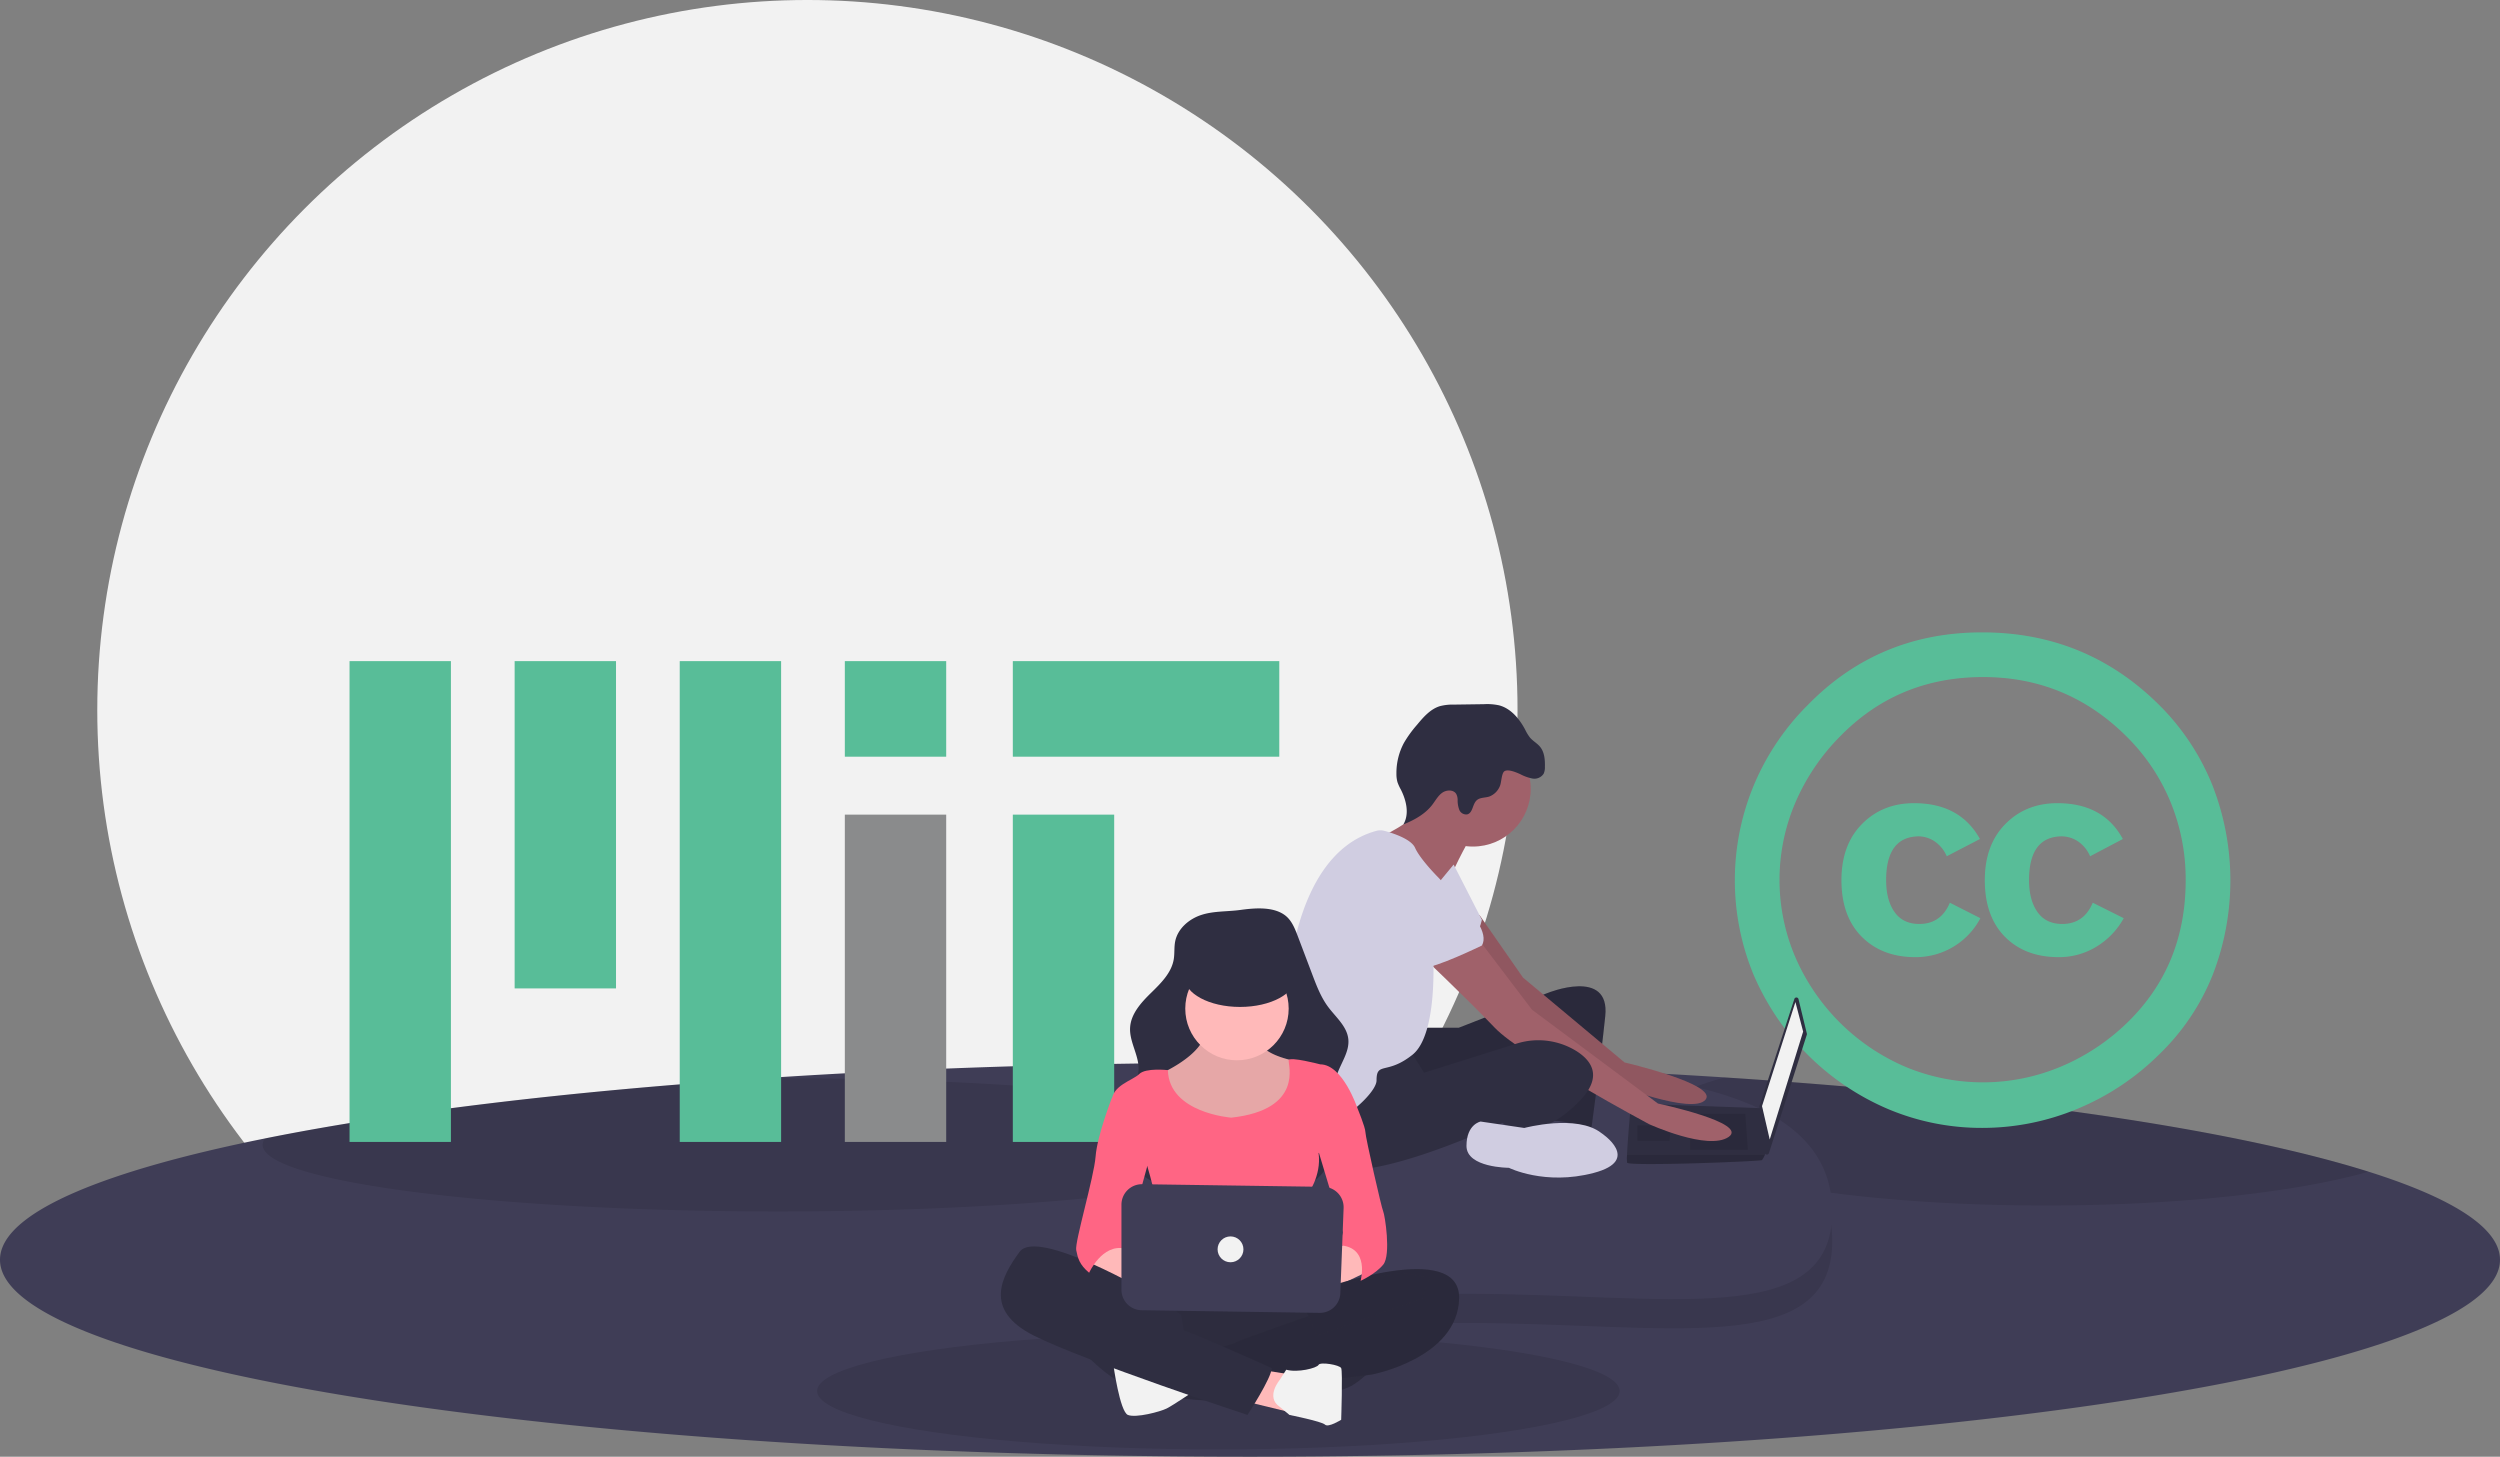 <svg height="598.997" viewBox="0 0 1028 598.997" width="1028" xmlns="http://www.w3.org/2000/svg"><rect x="0" y="0" width="1028" height="598.997" fill="#808080" stroke="none"/><circle cx="332.005" cy="292.004" fill="#f2f2f2" r="292.004"/><path d="m1114 668.499a13.69 13.69 0 0 1 -.17 2.12c-7.14 43.76-234.46 78.88-513.83 78.88s-506.69-35.12-513.83-78.88a13.675 13.675 0 0 1 -.17-2.12c0-.2 0-.41.02-.61 0-.11.01-.21.01-.32a.489.489 0 0 0 .01-.12c.04-.45.1-.88.18-1.32 3.26-17.89 43.35-34.33 108.74-47.5 53.48-10.77 123.89-19.36 204.93-24.76 61.5-4.1 129.12-6.37 200.11-6.37 57.12 0 112.06 1.47 163.38 4.17h.02q16.11.855 31.74 1.87c71.33 4.62 134.63 11.69 185.63 20.54 31.37 5.45 58.1 11.58 79.19 18.22h.01c32.46 10.23 51.6 21.7 53.81 33.83.08.44.14.87.18 1.32a.487.487 0 0 0 .01.12c0 .11.01.21.01.32.02.2.02.41.02.61z" fill="#3f3d56" transform="translate(-86 -150.501)"/><ellipse cx="501" cy="571.997" opacity=".1" rx="165" ry="24"/><path d="m1059.96 632.299c-5.77 1.65-12.27 3.18-19.4 4.58-29.36 5.78-69.42 9.33-113.53 9.33-49.28 0-93.45-4.43-123.38-11.44-24.84-5.82-39.88-13.39-39.88-21.7 0-7.3 11.64-14.06 31.37-19.53 71.33 4.62 134.63 11.69 185.63 20.54 31.37 5.45 58.1 11.58 79.19 18.22z" opacity=".1" transform="translate(-86 -150.501)"/><path d="m618 621.249c0 15.13-94.92 27.4-212 27.4s-212-12.27-212-27.4a4.372 4.372 0 0 1 .96-2.62c53.48-10.77 123.89-19.36 204.93-24.76q3.045-.015 6.11-.01c117.08-0 212 12.26 212 27.39z" opacity=".1" transform="translate(-86 -150.501)"/><path d="m416.472 334.975h41.685v134.584h-41.685z" fill="#58bd98"/><path d="m279.506 271.851h41.685v197.708h-41.685z" fill="#58bd98"/><path d="m143.73 271.851h41.685v197.708h-41.685z" fill="#58bd98"/><path d="m211.618 271.851h41.685v134.584h-41.685z" fill="#58bd98"/><path d="m347.393 271.851h41.685v39.303h-41.685z" fill="#58bd98"/><path d="m347.393 334.975h41.685v134.584h-41.685z" fill="#8a8b8c"/><path d="m416.472 271.851h109.573v39.303h-109.573z" fill="#58bd98"/><path d="m901.062 410.53q42.748 0 72.774 29.839a97.983 97.983 0 0 1 21.832 32.838 107.346 107.346 0 0 1 .096 78.409 93.533 93.533 0 0 1 -21.739 32.294 104.704 104.704 0 0 1 -33.841 22.561 101.425 101.425 0 0 1 -39.114 7.823 99.015 99.015 0 0 1 -38.662-7.734 104.845 104.845 0 0 1 -55.399-55.396 101.764 101.764 0 0 1 .089-77.594 102.307 102.307 0 0 1 22.469-33.386q29.109-29.648 71.497-29.655zm.369 18.377q-34.93 0-58.768 24.379a87.595 87.595 0 0 0 -18.466 27.381 80.789 80.789 0 0 0 0 63.311 86.249 86.249 0 0 0 45.577 45.31 82.687 82.687 0 0 0 63.41-.089 87.995 87.995 0 0 0 27.741-18.374q23.831-23.287 23.828-58.405a83.659 83.659 0 0 0 -6.186-32.02 81.465 81.465 0 0 0 -18.002-26.929q-24.576-24.562-59.134-24.564zm-1.277 66.591-13.649 7.097a14.006 14.006 0 0 0 -5.365-6.368 12.087 12.087 0 0 0 -5.916-1.818q-13.64 0-13.646 18.011 0 8.186 3.454 13.095 3.458 4.914 10.192 4.916 8.916 0 12.557-8.733l12.551 6.368a29.99 29.99 0 0 1 -26.745 16.012q-13.644 0-22.016-8.37-8.367-8.367-8.367-23.284 0-14.557 8.46-23.105 8.458-8.549 21.38-8.552 18.927-.01 27.111 14.732zm58.765 0-13.465 7.097a13.992 13.992 0 0 0 -5.368-6.368 12.373 12.373 0 0 0 -6.094-1.818q-13.644 0-13.649 18.011 0 8.186 3.458 13.095 3.453 4.914 10.192 4.916 8.907 0 12.548-8.733l12.735 6.368a31.277 31.277 0 0 1 -11.274 11.736 29.398 29.398 0 0 1 -15.464 4.276q-13.831 0-22.099-8.37-8.291-8.367-8.284-23.284 0-14.557 8.463-23.105 8.453-8.549 21.373-8.552 18.922-.01 26.929 14.732z" fill="#58bd98" transform="translate(-86 -150.501)"/><path d="m839.417 660.837c0 48.737-67.934 33.663-151.113 33.663s-150.104 15.075-150.104-33.663 67.925-59.337 151.104-59.337 150.113 10.6 150.113 59.337z" opacity=".1" transform="translate(-86 -150.501)"/><path d="m839.417 648.837c0 48.737-67.934 33.663-151.113 33.663s-150.104 15.075-150.104-33.663 67.925-59.337 151.104-59.337 150.113 10.6 150.113 59.337z" fill="#3f3d56" transform="translate(-86 -150.501)"/><path d="m825.542 561.343 3.434 14.164a.885.885 0 0 1 -.017.478l-15.575 48.673a.885.885 0 0 1 -1.722-.17l-2.155-18.961a.885.885 0 0 1 .038-.374l14.297-43.876a.885.885 0 0 1 1.701.066z" fill="#2f2e41" transform="translate(-86 -150.501)"/><path d="m738.278 412.038 3.171 12.152-13.738 44.382-3.17-13.737z" fill="#f2f2f2"/><path d="m755.064 628.584c.528 1.585 54.949-.528 55.477-1.057a11.469 11.469 0 0 0 1.162-2.113c.497-1.057.951-2.113.951-2.113l-2.113-17.108-53.892-1.913s-1.347 14.498-1.622 21.134a15.853 15.853 0 0 0 .037 3.17z" fill="#2f2e41" transform="translate(-86 -150.501)"/><path d="m717.673 458.005 1.056 14.794h-23.776v-14.794z" opacity=".1"/><path d="m687.028 462.76.142-.028-.67 6.368h-13.209v-6.34z" opacity=".1"/><path d="m755.064 628.584c.528 1.585 54.949-.528 55.477-1.057a11.469 11.469 0 0 0 1.162-2.113h-56.677a15.853 15.853 0 0 0 .037 3.17z" opacity=".1" transform="translate(-86 -150.501)"/><path d="m671.055 573.106h14.794l36.457-14.266s25.889-10.567 23.776 9.51-5.812 47.024-5.812 47.024-11.624-5.284-17.964-3.698-2.113-32.23-2.113-32.23-51.779 24.833-56.534 21.663-5.812-25.361-5.812-25.361z" fill="#2f2e41" transform="translate(-86 -150.501)"/><path d="m671.055 573.106h14.794l36.457-14.266s25.889-10.567 23.776 9.51-5.812 47.024-5.812 47.024-11.624-5.284-17.964-3.698-2.113-32.23-2.113-32.23-51.779 24.833-56.534 21.663-5.812-25.361-5.812-25.361z" opacity=".1" transform="translate(-86 -150.501)"/><path d="m694.363 526.777 17.904 25.723 41.74 34.871s38.57 8.982 33.286 15.322-37.513-6.34-37.513-6.34-48.08-34.871-49.665-37.513-19.021-27.474-19.021-27.474z" fill="#a0616a" transform="translate(-86 -150.501)"/><path d="m694.363 526.777 17.904 25.723 41.74 34.871s38.57 8.982 33.286 15.322-37.513-6.34-37.513-6.34-48.08-34.871-49.665-37.513-19.021-27.474-19.021-27.474z" opacity=".1" transform="translate(-86 -150.501)"/><circle cx="605.661" cy="324.331" fill="#a0616a" r="23.776"/><g transform="translate(-86 -150.501)"><path d="m690.076 495.967s-7.925 13.737-9.51 21.134-23.776-14.794-23.776-14.794l-2.906-7.661s20.87-9.775 19.285-17.7 16.907 19.021 16.907 19.021z" fill="#a0616a"/><path d="m683.736 506.005 11.624 22.719s-2.642 11.095-6.869 12.152-22.191-13.737-22.191-13.737z" fill="#d0cde1"/><path d="m694.303 537.178 21.663 28.531 51.779 38.57s37.513 7.925 29.06 13.737-32.758-5.284-32.758-5.284-52.307-28.003-63.403-39.627-31.701-31.173-31.701-31.173z" fill="#a0616a"/><path d="m665.244 581.56 6.34 10.039 37.839-11.905a29.751 29.751 0 0 1 24.771 2.989c6.604 4.161 10.831 10.765 1.321 20.54-19.021 19.549-31.701 8.982-31.701 8.982s-63.931 30.116-74.498 15.322-11.095-22.191-11.095-22.191 40.683-25.361 47.024-23.776z" fill="#2f2e41"/><path d="m744.497 616.432s16.907 11.095-3.17 16.379-34.871-2.113-34.871-2.113-17.436 0-17.436-8.982 5.812-10.039 5.812-10.039l17.964 2.642s21.663-5.812 31.701 2.113z" fill="#d0cde1"/><path d="m711.166 468.851a17.728 17.728 0 0 0 4.982 1.785 4.548 4.548 0 0 0 4.595-1.969 6.181 6.181 0 0 0 .522-2.795c.064-2.901-.146-6.038-1.985-8.283-1.17-1.429-2.878-2.33-4.089-3.724a17.598 17.598 0 0 1 -2.067-3.378c-2.356-4.424-5.843-8.676-10.69-9.951a23.183 23.183 0 0 0 -6.24-.477l-12.206.172a21.251 21.251 0 0 0 -5.872.632c-3.929 1.188-6.789 4.492-9.409 7.651a47.851 47.851 0 0 0 -5.396 7.448 26.133 26.133 0 0 0 -3.098 12.804 11.98 11.98 0 0 0 .439 3.388 18.801 18.801 0 0 0 1.332 2.925c2.289 4.496 3.648 10.112 1.07 14.449 4.478-1.829 8.909-4.228 11.863-8.058 1.321-1.714 2.358-3.72 4.119-4.977s4.631-1.367 5.761.479a5.163 5.163 0 0 1 .583 2.418 11.084 11.084 0 0 0 .668 4.081 3.058 3.058 0 0 0 3.322 1.896c2.3-.648 2.08-4.179 3.852-5.782 1.346-1.218 3.422-.985 5.15-1.538a7.643 7.643 0 0 0 4.387-4.321c.655-1.468.645-5.31 1.884-6.105 1.553-.997 5.085.588 6.525 1.23z" fill="#2f2e41"/><path d="m651.996 492.139a6.271 6.271 0 0 1 3.264.008c3.392.911 10.995 3.321 12.625 6.989 2.113 4.755 9.51 12.152 9.51 12.152s10.039 10.039 7.925 16.907-10.039 14.794-10.039 14.794 2.113 32.758-8.454 41.212-14.794 2.642-14.794 10.567-32.758 32.758-39.098 17.436c0 0 3.17-28.531 2.113-38.57-1.041-9.894.483-71.624 36.947-81.495z" fill="#d0cde1"/><path d="m668.942 505.477s32.23 23.776 26.418 33.815c0 0-19.549 9.51-23.776 8.982s-20.606-19.021-24.833-20.606-6.34-30.116 22.191-22.191z" fill="#d0cde1"/><path d="m579.811 526.783c-5.013 1.693-9.554 5.652-10.58 10.843-.476 2.406-.184 4.907-.585 7.327-.929 5.612-5.334 9.897-9.396 13.878s-8.258 8.606-8.555 14.286c-.325 6.22 4.186 12.047 3.406 18.226-.907 7.179-8.489 11.831-10.364 18.82-1.252 4.667.282 9.694 2.805 13.815 4.809 7.852 13.028 13.183 21.781 16.041s18.075 3.459 27.282 3.556c11.211.117 23.383-.845 31.806-8.244a25.48 25.48 0 0 0 8.459-16.588c.8-8.571-2.777-17.426-.31-25.673 1.553-5.19 5.447-9.93 4.866-15.316-.568-5.266-5.168-8.999-8.323-13.253-2.946-3.972-4.734-8.663-6.486-13.288l-5.995-15.824c-1.178-3.111-2.473-6.382-5.099-8.424-4.917-3.822-12.822-3.071-18.572-2.283-5.333.731-11.012.37-16.141 2.102z" fill="#2f2e41"/><path d="m581.688 572.877s2.657 8.637-17.274 18.602 1.993 20.595 1.993 20.595l23.253 5.315s23.917-3.322 26.575-7.308 7.308-17.274 5.979-19.267a31.061 31.061 0 0 0 -3.322-3.986s-15.945-2.657-15.281-9.966-21.924-3.986-21.924-3.986z" fill="#ffb9b9"/><path d="m581.688 572.877s2.657 8.637-17.274 18.602 1.993 20.595 1.993 20.595l23.253 5.315s23.917-3.322 26.575-7.308 7.308-17.274 5.979-19.267a31.061 31.061 0 0 0 -3.322-3.986s-15.945-2.657-15.281-9.966-21.924-3.986-21.924-3.986z" opacity=".1"/></g><circle cx="508.643" cy="414.736" fill="#ffb9b9" r="21.26"/><path d="m592.318 610.082s-25.604-1.872-26.089-19.539c0 0-9.122-1.057-11.78 1.601s-11.294 4.651-11.294 11.294 14.616 26.575 14.616 26.575 7.972 26.575 4.651 31.225-3.986 16.609-3.986 16.609 33.218-2.657 38.533 0 26.575 2.657 27.904 0-1.329-35.876-1.329-35.876 5.979-7.972 4.651-17.274l15.945-18.602s-5.979-17.938-15.281-17.938c0 0-12.623-3.322-12.955-1.661s6.312 20.263-23.585 23.585z" fill="#ff6584" transform="translate(-86 -150.501)"/><path d="m532.525 668.547s5.979 9.301 21.26 11.294 17.938-3.322 16.609-4.651-17.274-7.308-17.274-7.308l-9.301-7.308z" fill="#ffb9b9" transform="translate(-86 -150.501)"/><path d="m641.481 660.574-17.274 9.966s-22.589-1.329-13.952 5.315 24.582 3.986 24.582 3.986l15.281-7.308z" fill="#ffb9b9" transform="translate(-86 -150.501)"/><path d="m555.113 677.848s-15.945 39.198 3.322 45.177 72.416 4.651 84.375-3.322 15.281-18.602 13.287-21.924-15.281-12.623-24.582-13.287-76.403-6.644-76.403-6.644z" fill="#2f2e41" transform="translate(-86 -150.501)"/><path d="m555.113 677.848s-15.945 39.198 3.322 45.177 72.416 4.651 84.375-3.322 15.281-18.602 13.287-21.924-15.281-12.623-24.582-13.287-76.403-6.644-76.403-6.644z" opacity=".05" transform="translate(-86 -150.501)"/><path d="m630.378 680.283s56.281-20.373 55.617 4.208-35.876 31.225-35.876 31.225l-10.63 1.329-58.465 1.993s1.993-10.63-2.657-11.959c0 0 15.281-3.986 15.945-4.651s38.533-13.952 41.191-14.616 10.63-5.979 16.609-5.315c0 0 6.644-5.315 13.952-3.986l-20.595 1.329z" fill="#2f2e41" transform="translate(-86 -150.501)"/><path d="m630.378 680.283s56.281-20.373 55.617 4.208-35.876 31.225-35.876 31.225l-10.63 1.329-58.465 1.993s1.993-10.63-2.657-11.959c0 0 15.281-3.986 15.945-4.651s38.533-13.952 41.191-14.616 10.63-5.979 16.609-5.315c0 0 6.644-5.315 13.952-3.986l-20.595 1.329z" opacity=".1" transform="translate(-86 -150.501)"/><path d="m534.434 533.081 7.096 16.19 43.184-15.281 3.322-8.636-11.295-1.994-22.706 3.987-9.848 2.657z" fill="#2f2e41"/><path d="m534.434 533.081 7.096 16.19 43.184-15.281 3.322-8.636-11.295-1.994-22.706 3.987-9.848 2.657z" opacity=".1"/><path d="m528.538 703.094s12.623 15.945 27.239 19.931 22.589-1.329 22.589-1.329l-4.651-18.602-1.993-11.959-8.637-5.979-17.274-7.972-20.595-6.644s-8.637-1.329-8.637 0 7.972 21.26 7.972 21.26z" fill="#2f2e41" transform="translate(-86 -150.501)"/><path d="m543.819 711.731s2.657 19.267 5.979 20.595 13.287-1.329 15.945-2.657 11.691-7.459 11.691-7.459-31.622-11.808-33.615-10.479z" fill="#f2f2f2" transform="translate(-86 -150.501)"/><path d="m518.277 563.223 12.623 1.993-1.329 15.28-17.607-4.276z" fill="#ffb9b9"/><path d="m612.186 717.977s-5.916 7.042.063 11.028l3.986 3.322s13.287 2.657 14.616 3.986 6.644-1.993 6.644-1.993.664-19.931 0-21.26-8.637-2.657-9.301-1.329-8.637 3.322-13.287 1.993z" fill="#f2f2f2" transform="translate(-86 -150.501)"/><path d="m559.099 682.499s-46.506-27.239-53.814-17.274-15.281 23.917 5.979 34.547 87.697 32.554 87.697 32.554 9.966-15.281 9.966-19.267c0 0-35.212-15.945-41.191-17.274s-29.897-16.609-33.219-17.938-7.972-5.315-7.972-5.315z" fill="#2f2e41" transform="translate(-86 -150.501)"/><path d="m545.812 600.117-2.657 1.993s-5.979 15.281-6.644 23.917-8.637 35.212-7.972 38.533 1.329 5.979 5.315 9.301c0 0 5.315-11.959 14.616-9.966l11.294-41.191z" fill="#ff6584" transform="translate(-86 -150.501)"/><path d="m638.824 600.117 5.315 5.979s3.322 7.972 3.322 9.966 6.644 31.225 7.308 32.554 3.322 17.938 0 21.924-9.301 6.644-9.301 6.644 3.986-13.952-8.637-14.616l1.329-5.315-11.959-39.862z" fill="#ff6584" transform="translate(-86 -150.501)"/><path d="m547.141 645.858v34.995a8.413 8.413 0 0 0 8.289 8.413l73.185 1.084a8.413 8.413 0 0 0 8.532-8.089l1.346-34.999a8.413 8.413 0 0 0 -8.285-8.736l-74.531-1.08a8.413 8.413 0 0 0 -8.535 8.413z" fill="#3f3d56" transform="translate(-86 -150.501)"/><ellipse cx="509.89" cy="401.732" fill="#2f2e41" rx="22.884" ry="12.322"/><circle cx="505.986" cy="513.727" fill="#f2f2f2" r="5.315"/></svg>